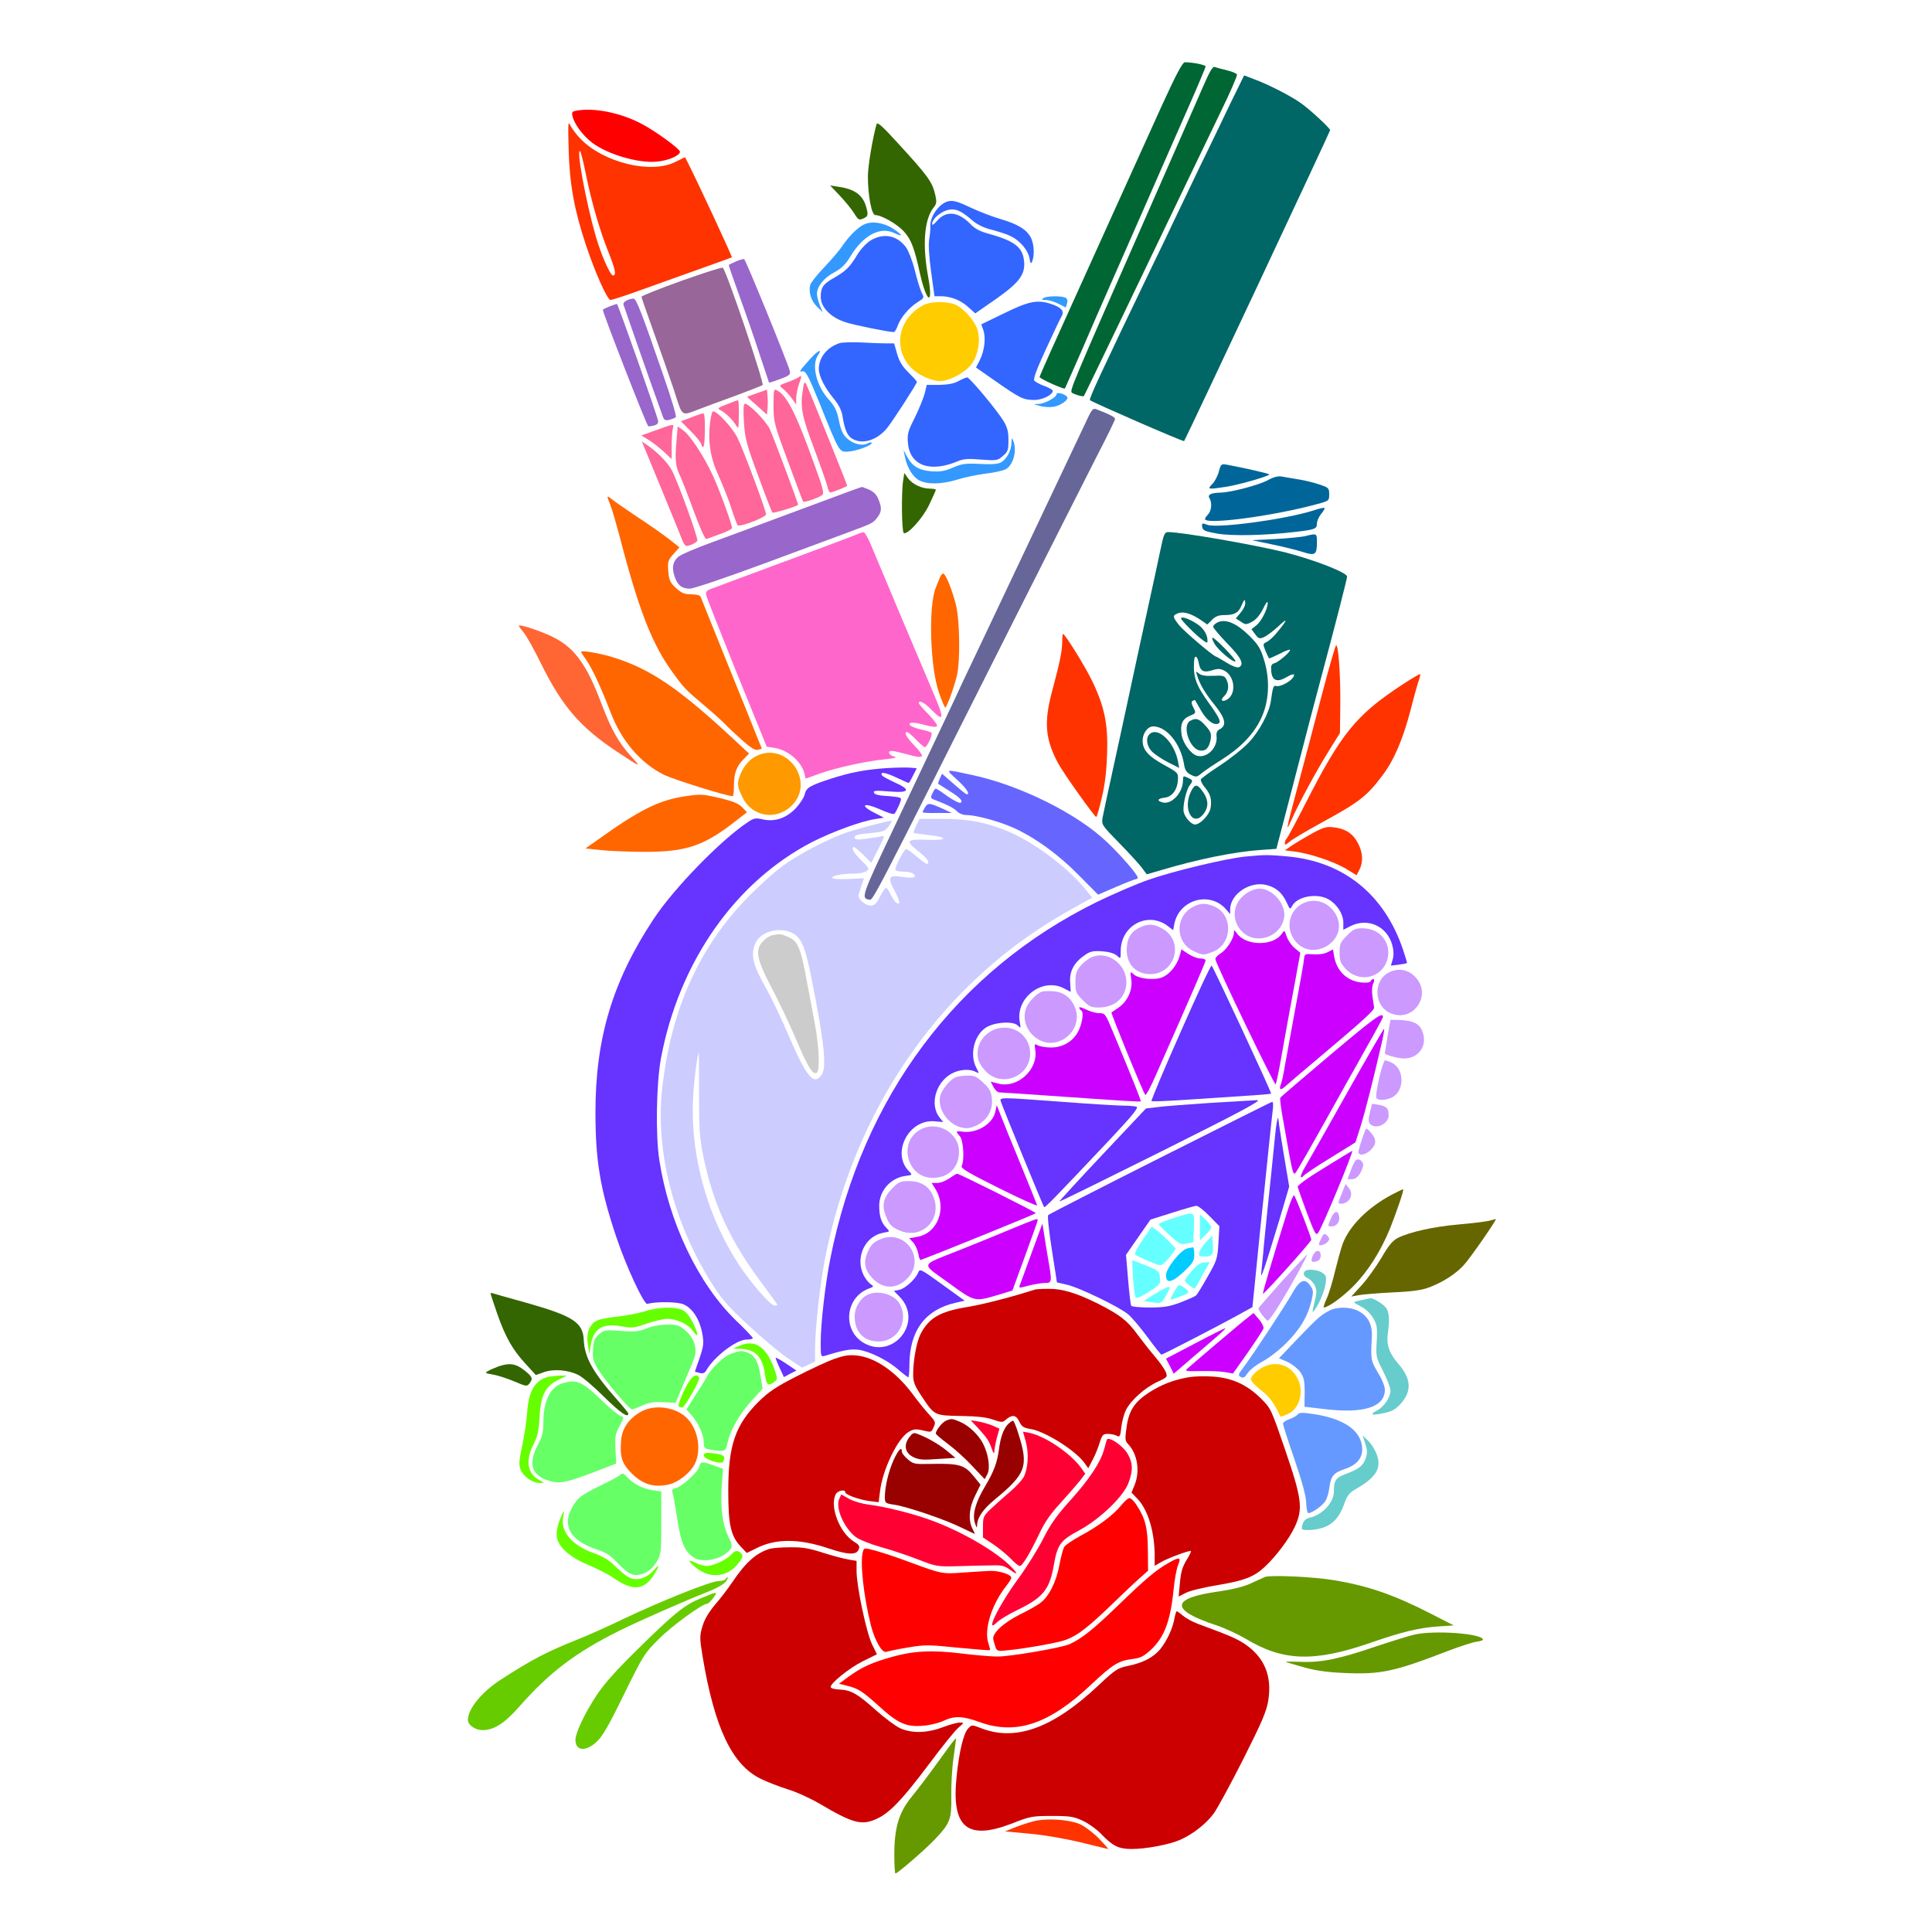 <?xml version="1.0" encoding="UTF-8" standalone="no"?>
<svg
   xmlns:dc="http://purl.org/dc/elements/1.1/"
   xmlns:cc="http://creativecommons.org/ns#"
   xmlns:rdf="http://www.w3.org/1999/02/22-rdf-syntax-ns#"
   xmlns:svg="http://www.w3.org/2000/svg"
   xmlns="http://www.w3.org/2000/svg"
   xmlns:sodipodi="http://sodipodi.sourceforge.net/DTD/sodipodi-0.dtd"
   xmlns:inkscape="http://www.inkscape.org/namespaces/inkscape"
   version="1.0"
   width="1024pt"
   height="1024pt"
   viewBox="0 0 1024 1024"
   preserveAspectRatio="xMidYMid meet"
   id="svg2"
   inkscape:version="0.91 r13725"
   sodipodi:docname="Basic_987.svg">
  <defs
     id="defs338" />
  <sodipodi:namedview
     pagecolor="#ffffff"
     bordercolor="#666666"
     borderopacity="1"
     objecttolerance="10"
     gridtolerance="10"
     guidetolerance="10"
     inkscape:pageopacity="0"
     inkscape:pageshadow="2"
     inkscape:window-width="1920"
     inkscape:window-height="974"
     id="namedview336"
     showgrid="false"
     inkscape:zoom="0.7375"
     inkscape:cx="523.69995"
     inkscape:cy="398.68105"
     inkscape:window-x="0"
     inkscape:window-y="1"
     inkscape:window-maximized="1"
     inkscape:current-layer="svg2" />
  <g
     transform="translate(0,1024) scale(0.1,-0.1)"
     fill="#000000"
     stroke="none"
     id="g6">
    <path
       d="M0 5120 l0 -5120 5120 0 5120 0 0 5120 0 5120 -5120 0 -5120 0 0 -5120z m6420 4796 c268 -61 477 -165 613 -304 27 -27 47 -57 45 -65 -10 -46 -785 -1676 -797 -1677 -7 0 -85 32 -173 71 -88 39 -164 67 -168 62 -5 -4 -104 -197 -220 -428 -117 -231 -300 -593 -407 -804 -106 -211 -191 -386 -188 -389 3 -3 42 -11 86 -18 86 -14 94 -17 85 -32 -3 -6 -25 -6 -57 0 -28 5 -60 8 -72 6 -18 -2 -13 -9 31 -37 50 -32 65 -51 40 -51 -7 0 -40 18 -73 40 -33 22 -63 40 -67 40 -7 0 -48 -73 -48 -85 0 -3 38 -5 85 -5 47 0 85 -4 85 -9 0 -15 -29 -21 -113 -22 l-82 -1 65 -15 c216 -48 419 -124 579 -218 56 -33 88 -47 80 -36 -249 348 -263 401 -189 686 27 104 43 186 44 233 2 39 7 73 11 75 19 5 128 -153 185 -268 45 -89 66 -147 84 -224 l23 -105 16 70 c15 62 48 214 123 564 13 63 31 144 39 180 8 36 23 108 35 160 11 52 23 106 26 119 5 25 4 25 152 5 40 -6 42 -5 42 19 0 14 12 39 26 56 27 32 27 38 8 113 -5 22 0 35 25 63 17 20 31 44 31 54 0 10 10 31 21 46 17 21 28 26 48 21 14 -3 78 -16 141 -30 63 -13 173 -36 244 -51 70 -14 141 -32 156 -40 52 -27 51 -79 -2 -161 -29 -45 -31 -56 -30 -122 1 -40 -3 -82 -8 -93 -9 -16 -6 -21 17 -31 113 -46 153 -68 153 -85 0 -10 -14 -67 -31 -128 -41 -147 -45 -201 -23 -326 10 -58 18 -156 18 -222 l1 -118 39 41 c55 60 131 120 263 208 64 42 121 81 129 87 26 19 26 -6 1 -63 -15 -32 -42 -116 -61 -187 -49 -181 -49 -182 -86 -254 -65 -130 -170 -243 -289 -313 l-62 -36 33 -7 c108 -23 170 -139 133 -248 l-16 -46 42 -38 c85 -76 170 -220 209 -353 14 -47 33 -86 52 -106 56 -59 58 -153 5 -203 l-24 -22 33 -33 c77 -77 37 -205 -68 -222 -36 -6 -37 -7 -23 -27 33 -47 9 -139 -44 -170 -27 -16 -28 -19 -18 -47 16 -41 0 -80 -43 -105 -32 -19 -35 -23 -32 -63 3 -37 -1 -47 -27 -71 -23 -22 -31 -38 -31 -65 0 -27 -8 -43 -34 -68 -28 -28 -32 -38 -29 -69 4 -31 0 -40 -28 -64 -28 -23 -33 -33 -30 -62 3 -35 -28 -83 -54 -83 -7 0 -9 -13 -7 -34 3 -27 0 -37 -17 -45 -13 -7 -21 -22 -21 -37 0 -14 -4 -33 -10 -43 -7 -14 -5 -23 9 -35 17 -16 19 -13 35 51 27 112 68 184 145 255 67 61 256 176 269 163 5 -5 -60 -212 -86 -277 -2 -4 12 -1 30 6 71 30 199 56 324 65 122 10 227 34 260 61 8 8 14 8 19 0 4 -7 -10 -26 -33 -45 -21 -19 -76 -88 -122 -155 -46 -67 -101 -137 -124 -156 -89 -77 -221 -124 -351 -124 -65 0 -68 -1 -48 -15 33 -23 46 -77 39 -154 -8 -79 -1 -103 53 -171 73 -93 76 -160 8 -237 -45 -51 -81 -63 -194 -63 l-97 0 45 -29 c117 -75 168 -186 124 -272 -9 -17 -45 -49 -83 -73 -54 -35 -71 -52 -86 -87 -34 -81 -40 -90 -79 -119 -42 -31 -134 -56 -172 -46 -19 5 -30 -4 -65 -52 -24 -31 -59 -74 -78 -94 l-36 -38 114 0 c179 -1 329 -26 495 -84 98 -34 127 -47 326 -146 97 -49 209 -98 248 -111 90 -29 94 -49 10 -49 -79 0 -127 -12 -292 -77 -223 -86 -276 -98 -457 -98 -137 0 -166 4 -250 27 -53 15 -122 38 -153 52 l-57 25 18 -32 c13 -25 17 -55 16 -132 0 -123 -8 -143 -158 -434 -83 -161 -123 -228 -163 -271 -83 -90 -188 -137 -358 -161 -124 -17 -171 -14 -300 19 -169 43 -216 50 -424 62 -194 12 -223 19 -259 64 l-19 25 -31 -47 c-17 -26 -57 -72 -89 -102 -105 -98 -201 -180 -211 -180 -5 0 -12 10 -16 23 -11 41 -6 202 9 262 8 33 14 63 15 67 0 4 -22 -7 -50 -24 -98 -61 -169 -50 -335 50 -105 64 -154 86 -237 108 -119 30 -182 76 -251 182 -61 94 -94 175 -128 311 -63 257 -68 356 -23 442 15 30 15 30 -8 18 -112 -58 -266 -209 -315 -310 -17 -35 -60 -125 -96 -199 -49 -101 -77 -147 -113 -182 -52 -52 -74 -63 -108 -54 -34 8 -49 49 -35 99 15 58 89 196 142 264 25 32 119 131 210 221 91 89 156 160 144 156 -38 -12 -269 -121 -343 -162 -165 -91 -272 -179 -439 -363 -72 -79 -125 -109 -195 -109 -63 0 -90 23 -90 78 0 46 44 118 98 160 103 81 319 199 517 282 49 21 162 71 250 112 88 41 210 94 270 118 61 24 114 46 118 50 4 4 -10 19 -32 34 -80 55 -104 113 -120 287 -6 58 -16 119 -23 135 -11 25 -13 4 -18 -156 l-5 -185 -33 -68 c-64 -130 -132 -139 -284 -39 -24 16 -70 39 -103 52 -84 32 -132 67 -161 115 -31 53 -31 105 0 170 32 70 82 109 223 176 113 53 136 70 116 82 -5 3 -50 -13 -102 -34 -122 -51 -194 -69 -274 -69 -148 0 -205 67 -172 202 9 34 20 106 24 158 5 52 12 106 15 120 6 23 2 27 -61 53 -37 15 -96 32 -130 38 -37 7 -63 16 -63 23 0 20 106 69 160 74 l48 4 -32 52 c-40 63 -50 88 -88 201 -17 50 -37 98 -46 108 -8 9 -12 20 -9 23 6 6 107 -17 305 -71 102 -28 172 -60 219 -99 l30 -25 23 24 c29 31 65 42 163 51 42 3 77 10 77 13 0 4 -26 68 -59 142 -141 322 -201 589 -201 894 0 309 62 572 201 847 88 177 179 302 342 474 l78 83 -56 -20 c-126 -44 -334 -48 -544 -11 -100 18 -125 35 -67 46 20 4 79 39 143 86 130 96 240 152 356 181 l87 22 -62 22 c-197 70 -350 155 -480 268 -103 89 -181 196 -262 362 -73 148 -123 217 -186 257 -35 22 -16 36 23 15 18 -9 63 -24 100 -32 92 -21 163 -50 217 -89 35 -25 61 -35 107 -40 33 -4 91 -16 129 -26 74 -21 236 -96 288 -132 l31 -23 -16 25 c-123 196 -175 329 -278 712 -27 103 -64 215 -80 248 -17 34 -31 64 -31 66 0 14 28 -2 79 -45 32 -26 98 -74 147 -107 49 -32 112 -75 141 -96 29 -21 54 -38 57 -38 3 0 -9 33 -25 73 -182 434 -191 460 -173 474 9 7 21 14 26 15 6 2 -49 149 -120 326 -127 316 -129 323 -108 334 11 6 22 12 24 13 1 1 -16 40 -37 86 -55 118 -116 305 -146 450 -28 132 -43 359 -31 443 9 58 29 68 136 69 94 1 163 -15 265 -63 75 -35 223 -136 254 -173 7 -9 70 -137 140 -284 l127 -268 31 3 31 3 112 -283 c62 -156 117 -293 123 -304 9 -20 11 -19 49 22 51 55 121 100 179 114 37 9 66 9 146 -4 124 -20 163 -20 163 -3 0 10 -42 22 -135 40 -194 37 -289 87 -330 173 -28 59 -14 96 69 183 40 42 86 97 101 121 16 25 41 57 56 71 l27 25 -29 45 c-17 24 -58 72 -91 106 -51 52 -59 63 -44 69 29 11 128 -6 171 -29 l40 -23 1 86 c1 51 10 118 23 167 12 45 22 99 24 120 1 21 7 40 12 43 13 6 263 -264 304 -328 18 -28 37 -67 42 -86 10 -35 10 -35 53 -30 37 6 57 0 132 -34 49 -23 112 -46 139 -53 104 -25 186 -84 201 -146 10 -38 -3 -117 -25 -160 -27 -54 -81 -100 -194 -166 -101 -60 -115 -73 -99 -89 6 -6 51 11 129 51 149 74 216 94 298 89 l62 -4 113 251 c63 137 183 403 268 590 85 187 161 357 169 378 14 33 19 37 52 37 20 0 83 -11 141 -24z"
       id="path8"
       style="fill:none" />
    <path
       d="M6157 9678 c-58 -128 -185 -408 -282 -623 -97 -214 -182 -403 -190 -420 -86 -189 -175 -388 -175 -393 0 -9 129 -67 134 -61 2 2 40 90 86 194 45 105 116 267 157 360 42 94 130 296 198 450 67 154 164 373 214 487 50 113 91 211 91 216 0 8 -68 22 -110 22 -12 0 -45 -61 -123 -232z"
       id="path10"
       style="fill:#006633" />
    <path
       d="M6373 9773 c-28 -65 -160 -365 -293 -668 -405 -920 -412 -937 -398 -947 16 -10 58 -22 63 -17 3 3 305 631 566 1176 32 67 102 211 154 320 53 108 94 202 91 208 -2 6 -26 16 -52 22 -27 7 -56 14 -65 18 -12 4 -26 -20 -66 -112z"
       id="path12"
       style="fill:#006633" />
    <path
       d="M6517 9683 c-41 -87 -115 -239 -163 -338 -47 -99 -108 -225 -134 -280 -26 -55 -74 -156 -108 -225 -287 -597 -341 -714 -335 -721 14 -12 494 -221 499 -217 7 7 774 1641 774 1648 0 11 -112 114 -160 147 -56 38 -167 95 -240 122 -30 12 -55 21 -56 21 0 0 -35 -71 -77 -157z"
       id="path14"
       style="fill:#006666" />
    <path
       d="M3052 9653 c-20 -4 -23 -9 -17 -31 10 -41 55 -101 103 -138 80 -61 241 -109 339 -101 60 4 125 31 127 52 1 15 -129 110 -206 150 -111 58 -251 86 -346 68z"
       id="path16"
       style="fill:#ff0000" />
    <path
       d="M3014 9445 c5 -180 30 -320 92 -505 48 -144 113 -290 130 -290 7 0 69 20 136 44 68 24 209 75 313 112 105 37 192 69 194 70 3 3 -170 376 -230 495 l-18 36 -53 -26 c-129 -64 -378 -3 -500 122 -23 23 -47 56 -55 72 -12 27 -13 13 -9 -130z m92 -132 c29 -143 74 -299 120 -412 35 -88 42 -121 23 -121 -15 0 -64 112 -92 210 -51 177 -105 470 -82 448 4 -4 18 -60 31 -125z"
       id="path18"
       style="fill:#ff3300" />
    <path
       d="M4646 9582 c-21 -74 -46 -223 -46 -277 0 -102 20 -205 39 -205 33 0 117 -48 152 -87 38 -42 55 -86 84 -218 36 -163 74 -181 44 -20 -31 169 -20 304 30 366 15 18 16 30 9 62 -16 73 -37 102 -209 289 -73 80 -99 103 -103 90z"
       id="path20"
       style="fill:#336600" />
    <path
       d="M4453 9201 c29 -31 63 -73 75 -93 21 -34 25 -36 48 -26 22 10 25 17 20 41 -15 76 -56 112 -145 126 l-51 8 53 -56z"
       id="path22"
       style="fill:#336600" />
    <path
       d="M5025 9173 c-46 -11 -95 -79 -94 -129 1 -16 -2 -48 -6 -72 -5 -27 -1 -92 10 -172 l18 -130 31 0 c54 0 106 -20 146 -56 l39 -35 111 77 c126 89 157 132 147 206 -9 71 -54 103 -197 142 -36 10 -66 26 -85 47 -65 68 -131 75 -179 18 -14 -17 -26 -25 -26 -17 1 33 61 78 105 78 32 0 57 -14 112 -61 18 -16 52 -33 75 -40 115 -31 142 -43 179 -80 24 -24 40 -51 45 -76 6 -31 8 -34 15 -18 14 37 9 99 -10 131 -25 41 -70 67 -161 94 -41 12 -106 37 -145 55 -80 38 -102 44 -130 38z"
       id="path24"
       style="fill:#3366ff" />
    <path
       d="M4575 9048 c-33 -18 -75 -60 -108 -108 -16 -25 -60 -76 -97 -115 -37 -38 -70 -81 -75 -93 -11 -38 3 -86 36 -118 l30 -29 -16 37 c-8 21 -15 48 -15 60 0 39 36 85 91 114 41 23 61 42 89 89 65 107 155 155 227 121 53 -25 50 -13 -5 23 -52 33 -117 41 -157 19z"
       id="path26"
       style="fill:#3399ff" />
    <path
       d="M4615 8966 c-24 -15 -53 -46 -73 -79 -38 -63 -59 -84 -124 -121 -55 -31 -68 -50 -68 -100 0 -55 55 -111 135 -135 51 -16 225 -51 253 -51 4 0 14 16 21 36 16 43 61 96 107 124 33 21 33 22 19 49 -8 16 -24 68 -36 117 -12 49 -33 103 -46 122 -48 65 -119 79 -188 38z"
       id="path28"
       style="fill:#3366ff" />
    <path
       d="M3900 8854 c-19 -8 -35 -16 -37 -18 -2 -1 23 -74 55 -162 32 -87 80 -226 107 -309 27 -82 50 -151 51 -153 1 -1 27 7 59 19 49 18 56 24 51 43 -12 47 -234 590 -242 593 -5 1 -25 -5 -44 -13z"
       id="path30"
       style="fill:#9966cc" />
    <path
       d="M3613 8752 c-117 -42 -213 -80 -213 -85 0 -4 29 -88 64 -185 35 -97 84 -237 108 -309 48 -149 34 -139 143 -98 33 13 119 44 190 70 72 27 133 51 137 54 10 9 -190 602 -211 622 -3 4 -102 -28 -218 -69z"
       id="path32"
       style="fill:#996699" />
    <path
       d="M5530 8660 c-12 -8 -9 -10 13 -10 15 0 45 -9 67 -20 l39 -20 6 21 c5 14 2 25 -6 30 -19 12 -100 11 -119 -1z"
       id="path34"
       style="fill:#3399ff" />
    <path
       d="M3322 8648 c-15 -8 -21 -17 -16 -27 3 -9 25 -72 49 -141 47 -137 149 -424 160 -453 6 -14 14 -17 34 -12 14 4 29 10 33 14 5 4 -25 103 -66 221 -113 328 -143 405 -157 407 -8 1 -24 -3 -37 -9z"
       id="path36"
       style="fill:#9966cc" />
    <path
       d="M4895 8623 c-163 -85 -166 -294 -6 -375 30 -16 71 -28 91 -28 53 0 140 47 173 95 33 49 45 126 27 180 -16 48 -74 112 -118 131 -45 18 -129 17 -167 -3z"
       id="path38"
       style="fill:#ffcc00" />
    <path
       d="M5323 8580 l-122 -59 11 -31 c14 -41 6 -109 -19 -159 l-20 -39 106 -74 c129 -90 144 -97 202 -98 44 0 99 27 99 49 0 5 -20 16 -44 25 -25 9 -49 22 -54 29 -7 8 13 61 62 167 39 85 77 165 84 176 14 26 -3 45 -57 63 -72 24 -118 15 -248 -49z"
       id="path40"
       style="fill:#3366ff" />
    <path
       d="M3233 8617 c-17 -7 -34 -15 -38 -18 -5 -5 228 -604 241 -618 2 -2 15 0 29 3 18 5 25 12 23 25 -5 31 -213 621 -218 620 -3 0 -19 -6 -37 -12z"
       id="path42"
       style="fill:#9966cc" />
    <path
       d="M4449 8421 c-66 -22 -109 -76 -109 -137 0 -37 31 -99 79 -157 26 -31 41 -61 46 -90 11 -71 25 -105 50 -121 54 -35 135 -10 189 58 33 42 156 233 156 242 0 3 -20 25 -44 49 -33 32 -49 58 -61 99 l-16 56 -43 0 c-24 0 -83 2 -132 5 -49 2 -101 1 -115 -4z"
       id="path44"
       style="fill:#3366ff" />
    <path
       d="M4299 8343 c-19 -21 -41 -46 -49 -56 -12 -17 -12 -18 5 -15 16 2 30 -24 92 -177 101 -251 101 -250 144 -249 41 1 129 32 129 46 0 5 -9 4 -21 -2 -28 -16 -79 -3 -111 28 -19 17 -31 43 -39 81 -13 66 -22 85 -62 130 -62 72 -86 179 -51 229 24 35 1 26 -37 -15z"
       id="path46"
       style="fill:#3399ff" />
    <path
       d="M5154 8266 c-4 -9 24 -49 73 -105 137 -157 190 -274 164 -360 -14 -47 -59 -88 -104 -95 -133 -19 -180 -28 -236 -43 l-64 -18 -28 -68 c-15 -37 -44 -87 -64 -111 -45 -55 -112 -103 -126 -89 -5 5 -12 68 -16 140 -5 108 -3 140 11 183 14 43 15 61 6 104 -15 71 -2 124 61 247 96 190 86 222 -16 51 -41 -69 -93 -140 -126 -173 -60 -59 -146 -109 -189 -109 -15 0 -29 -2 -32 -6 -3 -3 7 -35 22 -72 l29 -66 39 3 c59 4 100 -22 124 -76 17 -39 19 -52 9 -84 -6 -21 -25 -49 -41 -63 -17 -13 -30 -29 -30 -35 0 -5 25 -69 56 -143 31 -73 94 -223 140 -333 99 -236 107 -251 99 -212 -13 63 -6 298 11 364 16 70 57 153 74 153 14 0 65 -105 84 -171 22 -75 34 -230 25 -314 -7 -73 -6 -91 6 -56 3 12 38 88 77 169 39 81 126 264 193 407 68 143 151 319 185 390 125 261 190 404 190 413 0 6 -15 15 -32 21 -26 9 -35 9 -43 -2 -43 -58 -162 -69 -251 -24 -27 14 -92 60 -144 102 -113 92 -128 101 -136 81z"
       id="path48"
       style="fill:none" />
    <path
       d="M4234 8241 c-5 -4 -31 -16 -58 -26 -48 -17 -48 -18 -28 -34 12 -9 33 -31 47 -50 l25 -35 0 35 c1 19 7 52 15 74 15 41 15 50 -1 36z"
       id="path50"
       style="fill:#ff6699" />
    <path
       d="M5080 8220 c-24 -13 -55 -19 -101 -20 l-67 0 -11 -46 c-7 -25 -30 -82 -52 -127 -36 -71 -41 -87 -37 -134 10 -121 117 -160 266 -97 29 12 56 14 123 8 81 -6 87 -5 114 19 27 22 30 31 30 84 0 45 -6 68 -25 100 -35 58 -181 233 -194 233 -6 -1 -27 -9 -46 -20z"
       id="path52"
       style="fill:#3366ff" />
    <path
       d="M4257 8184 c-17 -100 -9 -144 57 -319 35 -94 67 -185 71 -202 3 -18 11 -33 16 -33 12 0 89 31 89 36 0 7 -208 523 -218 540 -7 12 -11 7 -15 -22z"
       id="path54"
       style="fill:#ff6699" />
    <path
       d="M4012 8156 l-53 -19 53 -47 53 -48 3 34 c2 19 2 49 0 67 l-3 32 -53 -19z"
       id="path56"
       style="fill:#ff6699" />
    <path
       d="M4100 8091 c0 -87 2 -96 77 -298 42 -114 78 -210 80 -212 4 -6 81 20 99 34 14 9 8 32 -44 175 -92 256 -141 353 -192 380 -19 10 -20 7 -20 -79z"
       id="path58"
       style="fill:#ff6699" />
    <path
       d="M5600 8151 c0 -17 -62 -51 -95 -52 -29 -1 -29 -1 8 -11 21 -6 53 -7 72 -4 42 8 84 41 70 54 -16 16 -55 25 -55 13z"
       id="path60"
       style="fill:#3399ff" />
    <path
       d="M3852 8097 c-46 -17 -51 -22 -35 -30 28 -15 64 -49 82 -78 16 -26 16 -25 17 52 1 44 -1 78 -5 78 -3 -1 -30 -10 -59 -22z"
       id="path62"
       style="fill:#ff6699" />
    <path
       d="M3943 8003 c6 -89 13 -116 76 -286 38 -104 72 -191 75 -194 5 -5 136 35 136 42 0 10 -133 365 -150 401 -21 43 -110 134 -131 134 -9 0 -10 -25 -6 -97z"
       id="path64"
       style="fill:#ff6699" />
    <path
       d="M5762 8017 c-16 -34 -129 -273 -252 -532 -122 -258 -264 -558 -315 -665 -51 -107 -111 -233 -132 -280 -73 -154 -280 -593 -338 -715 -156 -329 -162 -347 -119 -353 22 -3 -5 -56 739 1423 208 413 420 832 471 932 52 100 94 187 94 192 0 10 -27 24 -97 51 -19 8 -25 3 -51 -53z"
       id="path66"
       style="fill:#666699" />
    <path
       d="M3764 8004 c-13 -104 1 -191 44 -284 21 -47 52 -123 67 -170 15 -47 31 -89 35 -94 11 -11 150 42 150 58 0 21 -118 337 -150 403 -27 55 -107 143 -131 143 -4 0 -11 -25 -15 -56z"
       id="path68"
       style="fill:#ff6699" />
    <path
       d="M3662 8027 l-53 -20 50 -50 c28 -28 53 -58 57 -69 12 -39 19 -14 20 72 1 60 -2 90 -10 89 -6 -1 -35 -10 -64 -22z"
       id="path70"
       style="fill:#ff6699" />
    <path
       d="M3477 7960 l-78 -28 38 -23 c21 -13 57 -41 81 -63 l42 -39 0 69 c0 38 3 79 6 92 8 27 8 27 -89 -8z"
       id="path72"
       style="fill:#ff6699" />
    <path
       d="M3585 7897 c-8 -92 -4 -130 17 -173 8 -16 41 -100 73 -187 34 -93 62 -156 69 -154 6 2 39 14 74 27 34 12 62 26 62 31 0 20 -66 201 -101 277 -47 103 -121 215 -159 242 l-28 20 -7 -83z"
       id="path74"
       style="fill:#ff6699" />
    <path
       d="M5361 7892 c-1 -39 -24 -83 -54 -102 -13 -8 -45 -12 -82 -10 -111 5 -122 4 -176 -19 -41 -18 -66 -22 -111 -19 -67 5 -104 27 -131 79 l-18 34 7 -35 c11 -57 42 -108 76 -126 45 -23 120 -21 202 4 37 12 106 26 152 32 46 5 94 16 108 25 39 26 57 100 36 150 -7 17 -9 14 -9 -13z"
       id="path76"
       style="fill:#3399ff" />
    <path
       d="M3442 7803 c22 -54 67 -163 100 -243 33 -80 66 -162 74 -182 15 -35 17 -36 46 -26 16 6 32 16 34 23 5 13 -101 306 -134 370 -21 41 -74 96 -129 134 l-31 21 40 -97z"
       id="path78"
       style="fill:#ff6699" />
    <path
       d="M6460 7740 c-6 -23 -22 -53 -35 -66 -28 -28 -24 -29 75 -14 74 12 235 59 227 66 -4 5 -143 36 -224 51 -30 5 -32 4 -43 -37z"
       id="path80"
       style="fill:#006699" />
    <path
       d="M4787 7694 c-10 -61 -8 -272 3 -279 19 -12 101 78 135 150 19 40 35 75 35 79 0 3 -14 6 -30 6 -44 0 -94 23 -117 55 l-20 28 -6 -39z"
       id="path82"
       style="fill:#336600" />
    <path
       d="M6720 7695 c-48 -26 -196 -65 -251 -66 -50 -1 -70 -11 -59 -29 16 -25 11 -69 -9 -89 -11 -11 -17 -22 -13 -25 25 -26 374 22 592 82 64 17 65 18 65 52 0 33 -3 36 -52 52 -28 10 -78 22 -110 27 -32 5 -71 12 -88 15 -20 4 -44 -2 -75 -19z"
       id="path84"
       style="fill:#006699" />
    <path
       d="M4500 7635 c-36 -13 -175 -65 -310 -115 -135 -50 -319 -119 -410 -152 -91 -33 -175 -69 -186 -80 -29 -26 -34 -58 -18 -105 16 -46 38 -63 81 -63 19 0 198 61 401 136 202 75 401 149 442 164 123 46 127 47 149 76 25 32 26 52 6 100 -10 23 -26 39 -49 49 -20 8 -37 15 -38 14 -2 0 -32 -11 -68 -24z"
       id="path86"
       style="fill:#9966cc" />
    <path
       d="M3220 7606 c0 -4 7 -23 15 -43 9 -21 31 -98 51 -173 99 -382 171 -567 280 -715 60 -83 67 -90 169 -176 50 -42 99 -87 110 -99 11 -12 50 -49 86 -81 48 -43 71 -57 86 -53 l21 6 -23 56 c-12 32 -84 210 -160 397 -75 187 -139 346 -142 353 -3 7 -23 12 -49 12 -36 0 -51 6 -81 33 -31 29 -37 41 -41 89 -4 50 -2 58 27 91 l32 36 -53 42 c-29 23 -107 78 -173 121 -66 44 -128 87 -137 96 -10 8 -18 12 -18 8z"
       id="path88"
       style="fill:#ff6600" />
    <path
       d="M6960 7534 c-149 -47 -504 -95 -560 -76 -29 11 -31 10 -28 -11 3 -18 13 -23 78 -35 79 -14 259 -10 417 9 103 12 113 16 113 44 0 12 9 34 20 48 33 42 30 43 -40 21z"
       id="path90"
       style="fill:#006699" />
    <path
       d="M4520 7399 c-25 -10 -198 -75 -385 -144 -187 -69 -353 -131 -368 -137 -22 -8 -28 -16 -24 -32 2 -12 75 -197 162 -413 l159 -391 41 -6 c72 -11 143 -72 159 -137 l6 -26 78 28 c89 31 243 65 347 75 48 5 62 9 46 13 -30 8 -40 31 -14 31 10 0 48 -9 85 -19 44 -13 70 -16 74 -9 4 5 -14 31 -40 57 -42 43 -57 71 -38 71 4 0 26 -18 47 -40 21 -22 43 -40 47 -40 12 0 43 68 35 76 -3 4 -30 12 -59 18 -28 7 -54 18 -56 24 -5 16 21 15 85 -2 35 -9 55 -11 59 -4 4 5 -17 33 -45 62 -28 28 -51 55 -51 59 0 18 30 3 65 -33 66 -68 71 -52 21 66 -69 161 -290 686 -336 797 -17 42 -37 77 -43 76 -7 0 -32 -9 -57 -20z"
       id="path92"
       style="fill:#ff66cc" />
    <path
       d="M6161 7373 c-6 -27 -22 -100 -35 -163 -14 -63 -41 -187 -60 -275 -19 -88 -56 -257 -81 -375 -25 -118 -66 -305 -90 -415 -24 -110 -47 -217 -51 -238 -6 -38 -5 -40 88 -135 52 -53 106 -112 120 -131 l26 -35 79 23 c195 58 384 96 523 106 l85 6 49 187 c133 512 167 643 186 712 71 264 140 533 140 544 0 21 -169 87 -323 127 -158 40 -553 109 -627 109 -13 0 -21 -12 -29 -47z m439 -332 c0 -11 -11 -33 -25 -49 l-25 -30 27 -17 c25 -17 28 -17 60 0 22 12 41 36 58 69 14 30 24 43 24 31 1 -32 -35 -101 -62 -121 l-24 -19 20 -27 c17 -23 23 -25 46 -15 14 6 48 31 75 56 53 50 53 40 -2 -27 -19 -24 -45 -48 -57 -54 -22 -10 -22 -12 -8 -47 8 -20 17 -38 19 -40 2 -2 26 9 55 23 28 15 53 25 56 22 7 -7 -59 -65 -82 -71 -17 -5 -20 -13 -17 -45 5 -48 32 -58 81 -29 37 22 51 19 31 -6 -20 -24 -70 -47 -86 -41 -14 5 -18 -5 -28 -78 -8 -62 -61 -162 -118 -222 -29 -31 -96 -84 -149 -119 -54 -35 -100 -69 -104 -75 -3 -6 5 -24 19 -41 32 -37 40 -68 32 -113 -7 -36 -55 -86 -82 -86 -20 0 -52 35 -60 65 -7 29 12 116 31 142 19 25 19 28 -10 41 -23 11 -25 10 -25 -14 0 -65 -60 -130 -108 -117 -32 8 -27 21 10 25 39 4 67 40 71 92 2 40 2 40 -72 81 -86 47 -115 81 -115 130 0 38 27 75 56 75 71 0 145 -91 163 -198 5 -33 13 -46 36 -58 28 -14 32 -14 58 8 16 13 63 45 105 71 100 63 169 134 208 215 44 89 51 206 18 313 -18 61 -30 81 -79 130 -66 65 -124 90 -166 71 -14 -6 -25 -17 -25 -24 0 -6 34 -46 75 -89 75 -76 92 -113 60 -126 -9 -3 -38 8 -66 26 -28 17 -52 31 -54 31 -12 0 -172 136 -196 167 -35 44 -36 51 -4 63 29 11 74 -4 125 -40 l29 -20 25 25 c19 19 36 25 66 25 53 0 74 12 90 50 14 35 20 38 20 11z m-246 -317 c8 -42 26 -51 73 -36 28 9 42 8 63 -3 53 -28 64 -117 18 -150 -29 -20 -44 -7 -19 16 23 22 27 59 10 90 -9 17 -19 20 -68 17 -40 -2 -64 2 -76 12 -17 14 -17 13 -10 -10 14 -47 43 -95 95 -159 55 -69 63 -106 25 -126 -14 -7 -19 -18 -17 -37 7 -60 -49 -117 -102 -104 -33 8 -75 65 -83 110 -9 56 3 85 43 102 34 14 34 15 19 44 -10 19 -12 31 -4 35 6 4 11 5 13 4 1 -2 15 -25 30 -52 29 -52 67 -82 91 -73 20 7 11 28 -48 110 -69 96 -84 139 -78 224 2 34 18 26 25 -14z"
       id="path94"
       style="fill:#006666" />
    <path
       d="M6260 6962 c0 -10 84 -94 118 -117 19 -14 22 -14 22 -1 0 33 -21 67 -57 90 -44 28 -83 41 -83 28z"
       id="path96"
       style="fill:#006666" />
    <path
       d="M6437 6828 c20 -35 102 -103 111 -93 7 6 -108 125 -121 125 -5 0 0 -15 10 -32z"
       id="path98"
       style="fill:#006666" />
    <path
       d="M6092 6348 c-21 -21 -14 -64 15 -93 16 -15 54 -40 85 -56 l58 -29 -6 32 c-19 105 -108 190 -152 146z"
       id="path100"
       style="fill:#006666" />
    <path
       d="M6314 6048 c-48 -93 7 -196 65 -122 27 35 27 73 -1 114 -31 45 -44 47 -64 8z"
       id="path102"
       style="fill:#006666" />
    <path
       d="M6308 6419 c-45 -25 -2 -151 53 -157 31 -4 48 15 56 61 4 28 0 40 -27 70 -33 38 -52 44 -82 26z"
       id="path104"
       style="fill:#006666" />
    <path
       d="M6920 7399 c-19 -5 -91 -12 -160 -16 l-125 -6 105 -22 c58 -12 131 -30 163 -40 68 -22 77 -17 77 53 0 45 -1 46 -60 31z"
       id="path106"
       style="fill:#006699" />
    <path
       d="M4980 7175 c-6 -14 -15 -37 -21 -52 -39 -101 -29 -423 18 -555 15 -43 30 -78 33 -78 8 0 48 110 62 170 18 79 15 290 -5 373 -20 80 -55 167 -68 167 -5 0 -14 -11 -19 -25z"
       id="path108"
       style="fill:#ff6600" />
    <path
       d="M2750 6923 c0 -3 12 -19 26 -36 15 -18 58 -95 95 -171 109 -220 206 -332 399 -460 132 -87 131 -86 74 -24 -65 72 -104 141 -153 270 -78 209 -141 299 -251 357 -58 31 -190 76 -190 64z"
       id="path110"
       style="fill:#ff6633" />
    <path
       d="M5630 6838 c0 -47 -13 -111 -54 -263 -44 -165 -36 -253 33 -382 30 -55 192 -282 201 -283 4 0 17 46 30 103 17 71 25 142 28 234 5 156 -14 248 -79 383 -37 77 -144 250 -155 250 -2 0 -4 -19 -4 -42z"
       id="path112"
       style="fill:#ff3300" />
    <path
       d="M7006 6557 c-37 -144 -93 -354 -123 -467 -66 -247 -71 -271 -40 -200 38 87 135 266 200 370 l59 95 2 155 c1 156 -10 310 -22 310 -4 0 -38 -118 -76 -263z"
       id="path114"
       style="fill:#ff3300" />
    <path
       d="M3080 6785 c0 -3 13 -23 28 -44 29 -40 79 -148 128 -276 58 -152 159 -270 284 -332 52 -25 332 -113 363 -113 4 0 7 24 7 54 0 67 12 102 51 142 l29 30 -102 95 c-273 252 -422 353 -612 413 -72 23 -176 41 -176 31z"
       id="path116"
       style="fill:#ff6600" />
    <path
       d="M7429 6609 c-243 -160 -321 -257 -514 -636 -47 -92 -90 -172 -95 -177 -6 -6 -10 -17 -10 -25 0 -11 5 -9 23 6 12 12 90 58 172 103 200 109 240 140 323 251 61 81 107 189 148 344 19 76 40 149 45 162 5 14 8 28 6 30 -2 2 -46 -24 -98 -58z"
       id="path118"
       style="fill:#ff3300" />
    <path
       d="M4015 6236 c-39 -17 -70 -52 -90 -98 -20 -50 -19 -66 11 -125 52 -106 185 -124 266 -37 116 126 -30 330 -187 260z"
       id="path120"
       style="fill:#ff9900" />
    <path
       d="M4700 6169 c-114 -8 -189 -22 -295 -56 -114 -37 -132 -48 -140 -84 -4 -17 -26 -50 -48 -74 -51 -52 -110 -72 -174 -58 -38 9 -47 7 -80 -15 -143 -95 -391 -350 -498 -512 -218 -329 -309 -633 -309 -1025 0 -253 24 -403 109 -657 51 -154 148 -364 166 -359 44 13 158 12 191 -2 48 -20 86 -79 100 -153 9 -53 8 -66 -14 -132 l-25 -72 25 -7 c18 -4 27 -1 35 13 41 73 160 164 214 164 18 0 33 3 33 8 0 4 -40 46 -90 94 -200 194 -356 522 -406 853 -20 134 -15 405 9 535 96 512 394 937 803 1148 107 54 259 110 334 121 l45 7 -54 28 c-79 41 -51 54 34 16 37 -17 71 -28 76 -23 4 4 15 25 24 45 15 37 15 38 -7 43 -13 2 -45 6 -72 7 -31 2 -51 8 -54 17 -4 11 11 12 82 6 107 -9 117 9 26 49 -32 15 -62 31 -65 36 -13 21 16 17 74 -10 35 -17 65 -30 67 -30 2 0 13 18 23 39 l20 39 -32 3 c-18 2 -75 1 -127 -2z"
       id="path122"
       style="fill:#6633ff" />
    <path
       d="M5073 6107 c50 -46 70 -77 51 -77 -4 0 -35 25 -69 55 l-62 54 -12 -26 c-6 -14 -10 -26 -9 -27 2 -1 26 -17 55 -35 61 -38 79 -56 64 -66 -6 -3 -36 12 -68 34 -31 23 -59 41 -63 41 -4 0 -12 -11 -18 -25 -11 -23 -9 -27 11 -34 70 -27 103 -44 119 -61 12 -12 32 -20 52 -20 49 0 174 -34 251 -69 113 -52 234 -139 342 -249 l103 -104 95 41 c53 23 100 41 105 41 6 0 10 4 10 9 0 15 -90 119 -162 187 -158 152 -467 305 -723 358 -141 30 -136 32 -72 -27z"
       id="path124"
       style="fill:#6666ff" />
    <path
       d="M3634 6020 c-140 -20 -246 -73 -470 -234 l-61 -43 86 -9 c47 -5 151 -9 231 -9 213 0 306 31 462 150 l77 60 -25 26 c-19 20 -49 32 -114 48 -94 22 -105 23 -186 11z"
       id="path126"
       style="fill:#ff6600" />
    <path
       d="M4902 5960 c-6 -11 -12 -22 -12 -25 0 -3 35 -5 78 -4 l77 0 -54 25 c-65 29 -73 30 -89 4z"
       id="path128"
       style="fill:#6666ff" />
    <path
       d="M4856 5864 c-9 -20 -16 -38 -14 -39 2 -1 38 -6 81 -11 108 -12 99 -30 -13 -25 -108 4 -113 -5 -40 -63 28 -22 50 -45 50 -53 0 -20 -10 -16 -61 27 -26 22 -51 40 -56 40 -11 0 -63 -101 -57 -111 3 -5 22 -9 42 -9 41 0 68 -13 59 -27 -4 -6 -27 -7 -63 -1 -75 12 -82 0 -42 -74 29 -55 32 -78 9 -63 -6 3 -21 25 -32 47 -23 45 -23 45 -60 -24 -14 -28 -26 -38 -44 -38 -27 0 -65 32 -65 53 1 8 27 92 30 92 0 0 -38 -2 -85 -4 -51 -2 -85 1 -85 7 0 11 57 22 121 22 25 0 53 6 62 13 16 11 14 16 -28 57 -41 40 -57 70 -38 70 4 0 26 -19 49 -41 l42 -42 37 73 c36 71 36 72 13 67 -13 -4 -50 -9 -81 -13 -47 -6 -57 -4 -57 8 0 12 18 17 80 22 73 7 81 10 100 37 12 16 19 29 16 29 -21 0 -185 -44 -246 -65 -102 -37 -251 -115 -335 -177 -39 -29 -115 -97 -170 -152 -269 -271 -419 -605 -466 -1031 -36 -334 66 -721 273 -1042 47 -73 88 -119 191 -213 72 -67 164 -143 204 -170 l74 -49 34 16 35 17 0 70 c0 102 26 333 50 461 157 818 627 1489 1307 1865 l112 62 -36 45 c-98 119 -277 252 -416 309 -116 47 -208 64 -346 64 l-117 0 -18 -36z m-650 -573 c44 -27 63 -75 96 -240 68 -345 81 -468 52 -509 -40 -57 -78 -12 -169 198 -41 96 -95 209 -118 250 -78 136 -92 191 -61 255 29 61 135 86 200 46z m-501 -848 c0 -186 3 -234 22 -328 53 -258 143 -453 315 -682 43 -57 78 -106 78 -108 0 -3 -6 -5 -14 -5 -22 0 -121 114 -188 214 -167 253 -259 579 -245 876 3 87 24 250 31 250 1 0 1 -98 1 -217z"
       id="path130"
       style="fill:#ccccff" />
    <path
       d="M4093 5283 c-12 -2 -33 -16 -47 -30 -46 -46 -37 -94 43 -247 38 -72 97 -196 131 -276 61 -144 88 -189 109 -176 17 11 13 135 -9 253 -11 59 -29 158 -41 218 -35 194 -49 228 -106 251 -33 14 -40 15 -80 7z"
       id="path132"
       style="fill:#cccccc" />
    <path
       d="M6952 5821 c-40 -22 -88 -51 -107 -64 l-35 -24 50 -6 c80 -10 209 -53 273 -91 l57 -35 15 29 c21 41 19 89 -7 140 -26 51 -66 78 -129 85 -38 5 -54 1 -117 -34z"
       id="path134"
       style="fill:#ff3300" />
    <path
       d="M6600 5700 c-105 -11 -373 -75 -510 -122 -63 -22 -187 -75 -275 -118 -744 -365 -1243 -1033 -1414 -1890 -27 -136 -51 -344 -51 -444 0 -77 0 -78 23 -72 99 31 137 37 177 32 59 -8 156 -56 212 -106 26 -22 49 -40 52 -40 3 0 6 28 6 63 0 183 83 295 244 332 l49 11 -119 86 c-112 81 -119 85 -127 64 -13 -34 -68 -85 -99 -92 l-30 -6 31 -32 c126 -130 -31 -333 -189 -245 -116 66 -102 241 24 289 29 11 29 11 9 25 -11 8 -28 30 -37 49 -44 94 10 207 109 223 32 5 33 5 13 25 -27 27 -38 62 -38 117 0 79 59 147 137 158 40 5 40 6 21 25 -95 95 -3 276 134 265 l47 -4 -19 24 c-57 72 -16 200 77 239 39 17 87 18 114 3 20 -10 20 -10 3 23 -35 68 -12 167 49 210 43 30 146 38 171 13 17 -17 17 -16 11 18 -24 129 122 239 235 178 l35 -18 -3 51 c-4 59 21 105 78 144 29 20 44 23 92 20 37 -3 64 -11 78 -23 20 -18 20 -18 20 24 0 138 147 214 252 131 l26 -20 6 32 c26 133 194 178 278 74 l18 -21 0 25 c1 82 106 152 194 129 50 -13 83 -42 106 -93 17 -37 18 -38 29 -17 28 51 133 69 193 34 45 -26 78 -78 78 -123 l0 -38 37 19 c93 47 196 0 223 -102 7 -26 8 -51 2 -73 l-10 -34 42 5 c22 3 42 7 43 8 2 1 -8 34 -21 73 -100 293 -315 466 -614 493 -108 9 -116 9 -222 -1z"
       id="path136"
       style="fill:#6633ff" />
    <path
       d="M6609 5507 c-72 -47 -86 -134 -33 -197 70 -82 209 -43 230 65 13 69 -59 155 -131 155 -18 0 -47 -10 -66 -23z"
       id="path138"
       style="fill:#cc99ff" />
    <path
       d="M6926 5460 c-90 -28 -121 -136 -59 -210 94 -112 281 6 217 136 -32 63 -95 93 -158 74z"
       id="path140"
       style="fill:#cc99ff" />
    <path
       d="M6321 5432 c-94 -51 -92 -185 3 -232 51 -24 55 -24 106 -4 103 41 107 197 5 240 -46 19 -73 18 -114 -4z"
       id="path142"
       style="fill:#cc99ff" />
    <path
       d="M6045 5326 c-45 -20 -67 -50 -72 -100 -10 -87 41 -149 123 -149 135 0 182 175 65 241 -44 25 -73 27 -116 8z"
       id="path144"
       style="fill:#cc99ff" />
    <path
       d="M7139 5281 c-35 -35 -39 -44 -39 -90 0 -44 5 -56 33 -87 43 -47 113 -57 165 -24 59 36 78 118 42 177 -24 41 -67 63 -121 63 -35 0 -48 -6 -80 -39z"
       id="path146"
       style="fill:#cc99ff" />
    <path
       d="M6540 5296 c0 -30 -40 -92 -72 -110 -16 -10 -28 -24 -26 -31 9 -39 314 -671 319 -662 4 7 17 68 29 137 12 69 28 157 35 195 7 39 25 136 40 217 l27 148 -30 25 c-17 14 -36 42 -42 61 -12 35 -12 35 -27 14 -46 -66 -191 -64 -238 4 -14 19 -15 19 -15 2z"
       id="path148"
       style="fill:#cc00ff" />
    <path
       d="M6251 5169 c-15 -48 -52 -93 -91 -109 -40 -17 -125 -8 -150 15 -20 18 -20 18 -14 -27 8 -55 -20 -116 -68 -149 -18 -12 -35 -24 -37 -25 -4 -4 168 -425 179 -437 4 -4 27 38 52 95 198 447 268 609 268 618 0 5 -13 10 -29 10 -15 0 -44 11 -63 24 l-36 24 -11 -39z"
       id="path150"
       style="fill:#cc00ff" />
    <path
       d="M7036 5193 c-17 -9 -47 -13 -75 -11 -44 3 -47 1 -49 -22 -2 -23 -12 -79 -72 -405 -10 -55 -24 -131 -31 -170 -6 -38 -15 -80 -20 -91 -12 -33 -1 -35 29 -7 15 14 79 68 142 121 259 218 325 277 323 292 -1 8 -5 36 -9 61 -4 28 -2 54 5 68 12 22 -2 31 -15 10 -4 -7 -24 -9 -51 -6 -73 8 -127 60 -141 134 l-7 41 -29 -15z"
       id="path152"
       style="fill:#cc00ff" />
    <path
       d="M5785 5166 c-17 -7 -43 -28 -58 -45 -22 -27 -27 -42 -27 -88 0 -51 3 -58 39 -94 34 -34 44 -39 85 -39 87 0 146 55 146 135 0 97 -102 169 -185 131z"
       id="path154"
       style="fill:#cc99ff" />
    <path
       d="M6257 4769 c-88 -198 -157 -363 -154 -365 2 -3 78 0 168 6 397 26 463 30 466 34 4 4 -304 666 -315 678 -4 4 -78 -155 -165 -353z"
       id="path156"
       style="fill:#6633ff" />
    <path
       d="M7358 5084 c-78 -42 -76 -168 3 -210 127 -65 239 97 134 194 -39 36 -89 42 -137 16z"
       id="path158"
       style="fill:#cc99ff" />
    <path
       d="M5520 4983 c-24 -9 -61 -46 -76 -75 -33 -63 -3 -145 66 -181 103 -53 225 50 192 161 -18 58 -61 94 -119 98 -26 2 -55 1 -63 -3z"
       id="path160"
       style="fill:#cc99ff" />
    <path
       d="M5720 4900 c0 -5 5 -12 11 -16 16 -9 3 -81 -22 -121 -29 -47 -81 -75 -138 -75 -26 0 -57 5 -69 11 -20 10 -20 9 -15 -23 17 -105 -95 -207 -197 -179 l-39 10 15 -29 c8 -15 22 -28 31 -28 9 0 111 -7 227 -15 447 -31 519 -36 522 -32 3 3 -41 113 -148 370 -39 94 -41 97 -72 97 -17 0 -48 9 -69 19 -20 10 -37 15 -37 11z"
       id="path162"
       style="fill:#cc00ff" />
    <path
       d="M7052 4650 c-143 -121 -263 -223 -266 -228 -3 -5 3 -54 13 -108 10 -54 26 -145 36 -202 15 -80 21 -100 30 -90 10 11 65 106 272 478 11 19 59 104 106 189 48 84 87 157 87 161 0 29 -44 -3 -278 -200z"
       id="path164"
       style="fill:#cc00ff" />
    <path
       d="M7370 4835 c-1 0 -30 -172 -30 -177 0 -9 68 -28 103 -28 71 0 118 60 101 127 -16 62 -51 78 -174 78z"
       id="path166"
       style="fill:#cc99ff" />
    <path
       d="M5275 4785 c-47 -17 -82 -57 -91 -102 -9 -47 2 -79 39 -119 83 -91 237 -31 237 92 0 97 -91 161 -185 129z"
       id="path168"
       style="fill:#cc99ff" />
    <path
       d="M7140 4448 c-106 -189 -206 -365 -222 -392 -16 -26 -26 -51 -23 -54 3 -4 9 -1 14 6 4 6 67 49 141 94 l134 83 29 90 c24 79 65 239 112 444 8 35 13 66 11 68 -2 2 -90 -151 -196 -339z"
       id="path170"
       style="fill:#cc00ff" />
    <path
       d="M7310 4526 c-12 -52 -19 -100 -15 -105 8 -15 48 -14 80 1 71 32 71 154 0 186 -14 7 -30 12 -34 12 -5 0 -19 -42 -31 -94z"
       id="path172"
       style="fill:#cc99ff" />
    <path
       d="M5064 4530 c-27 -11 -72 -65 -80 -96 -23 -93 79 -196 168 -169 72 23 113 83 105 154 -4 37 -13 52 -46 83 -34 32 -47 38 -83 37 -24 0 -52 -4 -64 -9z"
       id="path174"
       style="fill:#cc99ff" />
    <path
       d="M5305 4401 c10 -32 224 -554 229 -559 5 -4 55 47 354 364 114 122 148 163 136 168 -9 3 -41 6 -72 6 -31 0 -176 9 -322 20 -337 25 -333 25 -325 1z"
       id="path176"
       style="fill:#6633ff" />
    <path
       d="M6410 4394 c-118 -8 -242 -17 -276 -22 l-60 -7 -231 -245 c-127 -135 -229 -246 -228 -248 2 -2 247 119 544 267 430 215 534 271 504 270 -21 -1 -135 -8 -253 -15z"
       id="path178"
       style="fill:#6633ff" />
    <path
       d="M6150 4104 c-322 -162 -589 -299 -594 -304 -5 -5 3 -82 19 -183 l27 -174 52 -12 c64 -14 279 -118 325 -157 19 -15 65 -70 103 -121 37 -51 71 -93 74 -93 7 0 322 163 410 212 l72 40 12 117 c6 64 20 199 30 301 11 102 29 275 40 385 11 110 23 219 26 243 3 23 2 42 -3 42 -4 0 -271 -134 -593 -296z m259 -308 l54 -55 -5 -88 c-5 -84 -8 -93 -57 -179 -28 -50 -56 -96 -63 -101 -7 -6 -45 -22 -83 -37 -57 -21 -87 -26 -162 -26 -51 0 -94 4 -97 9 -4 5 -11 68 -17 140 l-11 130 65 94 65 93 114 36 c62 20 120 36 128 37 9 1 40 -23 69 -53z"
       id="path180"
       style="fill:#6633ff" />
    <path
       d="M6217 3783 c-43 -13 -77 -28 -75 -32 2 -5 28 -31 58 -59 51 -46 59 -50 90 -43 l35 7 3 77 c3 90 8 88 -111 50z"
       id="path182"
       style="fill:#66ffff" />
    <path
       d="M6360 3735 l0 -69 30 29 c17 16 30 34 30 40 0 6 -13 24 -30 40 l-30 29 0 -69z"
       id="path184"
       style="fill:#66ffff" />
    <path
       d="M6056 3668 c-27 -38 -44 -73 -40 -78 5 -4 38 -20 73 -35 61 -25 64 -26 83 -8 11 10 29 31 40 46 l20 29 -38 40 c-22 22 -50 48 -64 58 l-26 18 -48 -70z"
       id="path186"
       style="fill:#66ffff" />
    <path
       d="M6394 3658 c-17 -18 -34 -43 -37 -55 -5 -21 -1 -23 29 -23 40 0 47 11 42 70 l-3 41 -31 -33z"
       id="path188"
       style="fill:#66ffff" />
    <path
       d="M6293 3623 c-34 -7 -113 -105 -113 -142 0 -47 32 -40 96 20 47 45 54 57 54 90 0 22 -3 38 -7 38 -5 -1 -18 -4 -30 -6z"
       id="path190"
       style="fill:#00ccff" />
    <path
       d="M6005 3468 c4 -51 10 -98 14 -104 4 -8 28 2 69 28 60 39 63 42 60 76 -3 34 -6 37 -72 64 -38 15 -71 28 -73 28 -3 0 -1 -42 2 -92z"
       id="path192"
       style="fill:#66ffff" />
    <path
       d="M6318 3505 c-21 -23 -38 -47 -38 -52 0 -11 49 -48 54 -41 2 2 20 33 40 71 l38 67 -29 -1 c-20 -1 -39 -13 -65 -44z"
       id="path194"
       style="fill:#66ffff" />
    <path
       d="M6220 3388 c-16 -28 -19 -40 -9 -36 8 3 31 11 52 19 43 15 45 22 15 43 -31 22 -31 21 -58 -26z"
       id="path196"
       style="fill:#66ffff" />
    <path
       d="M6123 3383 c-34 -20 -61 -38 -60 -39 1 0 23 -4 48 -7 45 -6 46 -5 67 32 36 64 31 65 -55 14z"
       id="path198"
       style="fill:#66ffff" />
    <path
       d="M7261 4344 c-9 -35 -9 -49 0 -60 28 -34 99 -2 99 44 0 38 -10 48 -51 56 l-37 6 -11 -46z"
       id="path200"
       style="fill:#cc99ff" />
    <path
       d="M5276 4350 c-13 -67 -99 -119 -176 -108 -35 5 -36 2 -12 -25 18 -20 25 -127 9 -157 -6 -12 36 -37 199 -118 114 -57 204 -97 201 -90 -2 7 -44 110 -92 228 -49 118 -96 235 -105 259 l-17 43 -7 -32z"
       id="path202"
       style="fill:#cc00ff" />
    <path
       d="M6767 4290 c-4 -19 -11 -87 -17 -150 -6 -63 -20 -198 -31 -300 -10 -102 -22 -212 -24 -245 -3 -33 -8 -78 -10 -100 -6 -48 17 19 97 283 l51 173 -23 137 c-13 75 -26 160 -30 187 -6 50 -6 50 -13 15z"
       id="path204"
       style="fill:#6633ff" />
    <path
       d="M4873 4250 c-114 -69 -63 -253 70 -253 85 0 140 55 140 139 0 103 -120 169 -210 114z"
       id="path206"
       style="fill:#cc99ff" />
    <path
       d="M7236 4250 c-22 -58 -36 -105 -36 -116 0 -22 39 -16 65 11 31 31 32 56 1 92 -19 22 -26 25 -30 13z"
       id="path208"
       style="fill:#cc99ff" />
    <path
       d="M7020 4051 c-89 -54 -144 -94 -142 -102 2 -8 24 -70 49 -138 41 -108 48 -121 59 -106 23 31 190 435 181 435 -2 0 -68 -40 -147 -89z"
       id="path210"
       style="fill:#cc00ff" />
    <path
       d="M7183 4087 c-5 -6 -17 -31 -25 -54 l-16 -43 24 0 c24 0 46 25 58 67 8 26 -25 51 -41 30z"
       id="path212"
       style="fill:#cc99ff" />
    <path
       d="M5031 3994 c-19 -13 -47 -24 -63 -24 l-30 0 20 -32 c63 -103 11 -237 -99 -254 l-40 -7 21 -22 c11 -12 23 -39 27 -59 3 -20 9 -35 13 -34 115 43 610 244 610 248 0 6 -407 210 -417 209 -5 0 -23 -12 -42 -25z"
       id="path214"
       style="fill:#cc00ff" />
    <path
       d="M4730 3942 c-50 -50 -59 -94 -31 -156 16 -38 29 -51 67 -67 123 -55 236 65 177 188 -22 48 -66 73 -127 73 -43 0 -53 -4 -86 -38z"
       id="path216"
       style="fill:#cc99ff" />
    <path
       d="M7121 3938 c-6 -16 -15 -39 -21 -53 -8 -21 -7 -25 8 -25 45 1 69 49 42 82 l-18 23 -11 -27z"
       id="path218"
       style="fill:#cc99ff" />
    <path
       d="M7373 3906 c-124 -67 -220 -163 -256 -257 -9 -24 -27 -90 -41 -146 -13 -56 -33 -122 -45 -147 -11 -25 -18 -46 -15 -46 23 0 97 53 157 113 78 79 145 185 195 307 33 83 74 202 69 206 -1 2 -30 -12 -64 -30z"
       id="path220"
       style="fill:#666600" />
    <path
       d="M6820 3809 c-87 -279 -129 -423 -126 -426 4 -5 256 275 256 286 0 13 -81 224 -91 235 -4 4 -22 -38 -39 -95z"
       id="path222"
       style="fill:#cc00ff" />
    <path
       d="M7055 3784 c-19 -45 -19 -44 4 -44 25 0 43 24 39 51 -5 36 -26 33 -43 -7z"
       id="path224"
       style="fill:#cc99ff" />
    <path
       d="M5355 3724 c-71 -30 -193 -79 -270 -110 -213 -85 -206 -65 -58 -173 144 -104 135 -102 274 -61 l65 20 67 183 c37 100 67 186 67 190 0 11 -4 9 -145 -49z"
       id="path226"
       style="fill:#cc00ff" />
    <path
       d="M7890 3769 c-19 -4 -91 -13 -160 -19 -130 -11 -259 -40 -321 -71 -27 -14 -49 -39 -88 -107 -29 -48 -76 -114 -106 -146 l-53 -58 37 7 c20 4 101 11 181 15 111 5 158 12 201 29 67 26 133 68 175 113 33 34 183 251 172 247 -2 -1 -19 -5 -38 -10z"
       id="path228"
       style="fill:#666600" />
    <path
       d="M5468 3600 c-31 -85 -59 -163 -63 -172 -6 -15 -3 -16 47 -2 29 7 68 14 86 14 38 0 39 3 17 129 -8 47 -18 108 -22 136 l-8 50 -57 -155z"
       id="path230"
       style="fill:#cc00ff" />
    <path
       d="M7002 3675 c-7 -14 -12 -28 -12 -30 0 -11 30 -4 45 11 12 12 13 19 4 30 -16 20 -24 18 -37 -11z"
       id="path232"
       style="fill:#cc99ff" />
    <path
       d="M4662 3670 c-33 -15 -47 -29 -62 -64 -25 -55 -18 -96 24 -141 56 -59 129 -59 185 -1 102 105 -14 267 -147 206z"
       id="path234"
       style="fill:#cc99ff" />
    <path
       d="M6958 3585 c-13 -30 -7 -39 21 -30 14 4 21 15 21 31 0 32 -27 32 -42 -1z"
       id="path236"
       style="fill:#cc99ff" />
    <path
       d="M6796 3451 c-69 -77 -126 -143 -126 -146 0 -12 41 -65 50 -65 5 0 33 39 63 88 62 101 151 262 144 262 -2 0 -61 -63 -131 -139z"
       id="path238"
       style="fill:#cc99ff" />
    <path
       d="M6917 3503 c-13 -13 -7 -28 15 -38 13 -6 29 -23 37 -39 11 -24 11 -37 -2 -89 -13 -54 -13 -58 0 -41 24 31 52 97 59 141 5 35 3 43 -17 57 -23 16 -80 22 -92 9z"
       id="path240"
       style="fill:#66cccc" />
    <path
       d="M6850 3387 c-38 -68 -209 -327 -259 -394 -29 -38 -30 -43 -15 -51 14 -8 22 -3 38 22 12 17 46 43 76 59 30 15 87 58 126 97 74 73 116 143 136 229 10 43 9 53 -6 75 -29 44 -56 34 -96 -37z"
       id="path242"
       style="fill:#6699ff" />
    <path
       d="M5485 3405 c-110 -36 -272 -78 -350 -91 -152 -24 -211 -58 -256 -145 -21 -41 -39 -140 -39 -213 0 -41 7 -59 44 -115 70 -105 67 -103 208 -106 86 -1 137 -7 171 -19 43 -15 51 -16 65 -3 36 31 57 29 74 -7 14 -28 23 -34 60 -40 77 -12 239 -114 286 -180 l20 -28 25 48 c14 27 30 68 37 92 12 37 17 42 42 42 16 0 37 -4 47 -10 16 -8 19 -3 24 44 3 29 14 71 25 93 27 53 102 119 167 149 52 24 54 26 44 52 -6 14 -31 51 -56 80 -26 30 -68 84 -95 120 -52 72 -93 104 -208 162 -114 57 -191 80 -263 79 -34 0 -66 -2 -72 -4z"
       id="path244"
       style="fill:#cc0000" />
    <path
       d="M2600 3384 c0 -3 16 -50 35 -106 44 -126 82 -192 151 -267 l54 -59 42 15 c53 19 131 12 184 -15 22 -11 83 -63 136 -116 86 -84 128 -114 128 -88 0 4 -26 36 -58 72 -128 144 -174 225 -178 318 -4 93 -57 127 -304 197 -91 25 -171 48 -177 50 -7 3 -13 2 -13 -1z"
       id="path246"
       style="fill:#336600" />
    <path
       d="M4604 3380 c-41 -16 -74 -68 -74 -116 0 -84 47 -134 127 -134 105 0 165 116 107 206 -29 44 -107 66 -160 44z"
       id="path248"
       style="fill:#cc99ff" />
    <path
       d="M7235 3353 c-72 -15 -70 -12 -23 -37 26 -13 52 -38 66 -62 20 -34 23 -49 19 -122 -5 -81 -4 -86 34 -160 21 -42 39 -88 39 -102 0 -36 -34 -86 -70 -105 -44 -23 -31 -29 34 -15 43 9 62 19 90 50 60 67 56 133 -13 212 -48 55 -64 102 -55 162 10 76 7 117 -13 138 -19 21 -67 49 -80 47 -4 -1 -17 -3 -28 -6z"
       id="path250"
       style="fill:#66cccc" />
    <path
       d="M3415 3289 c-33 -10 -99 -23 -147 -28 -49 -4 -98 -15 -111 -24 -36 -23 -51 -68 -41 -124 l8 -48 6 40 c14 93 63 124 164 105 56 -10 67 -9 135 15 41 14 89 25 108 25 49 0 110 -28 134 -62 32 -44 34 -27 4 36 -17 36 -37 62 -55 71 -40 21 -133 18 -205 -6z"
       id="path252"
       style="fill:#66ff00" />
    <path
       d="M7045 3293 c-46 -24 -63 -40 -169 -150 l-97 -102 44 -19 c24 -11 55 -35 68 -53 20 -29 24 -45 24 -110 l-1 -75 111 -13 c205 -24 315 12 315 103 0 18 -15 56 -37 91 -37 62 -39 71 -32 186 4 67 -19 113 -71 140 -42 23 -114 24 -155 2z"
       id="path254"
       style="fill:#6699ff" />
    <path
       d="M6615 3258 c-27 -20 -291 -244 -324 -274 -12 -11 1 -13 70 -11 46 1 104 -1 129 -5 l45 -8 79 112 c43 62 81 119 83 128 1 8 -9 30 -25 48 l-28 33 -29 -23z"
       id="path256"
       style="fill:#cc00ff" />
    <path
       d="M3426 3199 c-43 -17 -63 -19 -136 -13 -82 6 -88 5 -115 -18 -23 -20 -29 -34 -32 -79 -3 -46 0 -61 25 -104 32 -54 168 -215 181 -215 5 0 30 9 56 21 36 16 62 20 111 17 l65 -3 44 105 c25 58 50 119 56 137 16 48 -4 105 -49 142 -32 27 -44 31 -97 30 -36 0 -80 -8 -109 -20z"
       id="path258"
       style="fill:#66ff66" />
    <path
       d="M6333 3119 l-153 -80 21 -40 20 -40 102 88 c149 127 178 153 170 153 -5 -1 -77 -37 -160 -81z"
       id="path260"
       style="fill:#cc00ff" />
    <path
       d="M3915 3105 l-30 -13 38 -1 c80 -2 119 -42 132 -138 7 -55 17 -62 48 -38 17 12 18 18 7 52 -44 134 -107 179 -195 138z"
       id="path262"
       style="fill:#66ff00" />
    <path
       d="M3875 3065 c-39 -14 -102 -74 -128 -121 -6 -13 -34 -57 -61 -99 l-48 -76 25 -27 c36 -39 67 -106 67 -145 0 -32 3 -35 38 -41 72 -12 79 -9 87 32 12 65 64 158 127 226 l60 66 -11 66 c-11 75 -31 111 -67 124 -32 13 -40 12 -89 -5z"
       id="path264"
       style="fill:#66ff66" />
    <path
       d="M4420 3037 c-36 -13 -126 -55 -200 -93 -108 -55 -147 -82 -200 -134 -123 -123 -160 -231 -160 -471 0 -180 13 -240 66 -296 l32 -34 51 25 c102 52 226 52 383 -1 102 -34 147 -36 159 -6 7 18 3 25 -25 42 -77 48 -130 188 -96 252 11 19 50 27 50 10 0 -13 71 -39 128 -47 l49 -6 7 56 c13 114 92 280 151 316 25 15 38 17 70 10 53 -13 50 -13 64 17 11 24 9 29 -21 62 -19 20 -61 71 -93 115 -89 118 -200 194 -299 202 -37 4 -68 -2 -116 -19z"
       id="path266"
       style="fill:#cc0000" />
    <path
       d="M4111 3043 c0 -5 10 -29 22 -55 l22 -47 33 18 33 17 -55 37 c-31 21 -56 34 -55 30z"
       id="path268"
       style="fill:#6633ff" />
    <path
       d="M2640 2997 c-19 -7 -44 -18 -54 -24 -17 -9 -14 -12 25 -18 24 -4 75 -20 113 -36 65 -28 69 -28 82 -12 20 27 17 35 -28 71 -44 35 -79 40 -138 19z"
       id="path270"
       style="fill:#336600" />
    <path
       d="M6672 2980 c-24 -17 -42 -38 -42 -49 0 -11 22 -35 53 -59 45 -34 70 -67 103 -140 1 -2 18 3 37 12 62 26 89 111 58 182 -38 86 -132 110 -209 54z"
       id="path272"
       style="fill:#ffcc00" />
    <path
       d="M2897 2940 c-64 -19 -97 -80 -103 -189 -3 -42 -15 -120 -26 -173 -18 -84 -19 -101 -8 -129 15 -36 63 -69 100 -69 l25 1 -26 14 c-64 34 -75 104 -32 188 22 42 28 70 33 148 6 115 31 163 102 197 l43 21 -40 0 c-22 -1 -53 -5 -68 -9z"
       id="path274"
       style="fill:#66ff00" />
    <path
       d="M3652 2917 c-30 -47 -61 -124 -55 -131 4 -3 11 -6 18 -6 15 0 98 147 90 160 -12 19 -33 10 -53 -23z"
       id="path276"
       style="fill:#66ff00" />
    <path
       d="M6298 2940 c-79 -14 -143 -39 -207 -80 -78 -51 -108 -96 -120 -185 -9 -63 -8 -72 9 -90 49 -52 63 -142 34 -215 l-17 -41 31 -32 c56 -58 92 -175 92 -304 l0 -52 33 19 c31 19 141 60 158 60 5 0 -5 -21 -21 -47 -23 -37 -31 -65 -36 -121 l-7 -74 39 20 c21 11 97 29 169 41 138 23 189 42 246 94 60 55 131 149 162 215 44 95 38 147 -53 412 -73 213 -74 215 -127 268 -75 74 -155 110 -258 116 -44 3 -101 1 -127 -4z"
       id="path278"
       style="fill:#cc0000" />
    <path
       d="M2983 2909 c-66 -19 -103 -94 -103 -209 0 -53 -6 -75 -30 -120 -53 -100 -32 -163 65 -190 54 -15 91 -7 245 52 l106 41 -4 76 c-3 67 -1 82 22 123 25 47 25 47 4 54 -11 3 -58 42 -102 85 -103 98 -129 109 -203 88z"
       id="path280"
       style="fill:#66ff66" />
    <path
       d="M3396 2757 c-63 -36 -99 -88 -104 -151 -7 -89 4 -123 57 -176 57 -57 116 -75 192 -59 55 12 119 63 143 113 33 70 17 175 -38 234 -57 64 -175 82 -250 39z"
       id="path282"
       style="fill:#ff6600" />
    <path
       d="M6879 2744 c-6 -8 -26 -19 -45 -26 -19 -6 -34 -17 -34 -24 0 -6 27 -91 61 -189 42 -123 61 -194 62 -231 1 -30 6 -54 12 -54 18 0 74 39 89 63 9 13 19 46 22 73 8 61 23 79 85 99 58 20 89 55 89 102 0 95 -88 161 -250 187 -66 10 -82 10 -91 0z"
       id="path284"
       style="fill:#6699ff" />
    <path
       d="M5014 2710 c-20 -8 -54 -51 -54 -68 0 -4 29 -29 64 -55 34 -25 93 -78 129 -117 l66 -70 14 26 c17 32 6 108 -23 163 -24 47 -76 96 -122 115 -42 18 -45 18 -74 6z"
       id="path286"
       style="fill:#990000" />
    <path
       d="M5181 2674 c51 -56 60 -69 75 -111 8 -24 13 -30 14 -18 0 11 6 44 13 72 l14 51 -36 16 c-20 8 -54 18 -76 22 l-40 6 36 -38z"
       id="path288"
       style="fill:#ff0033" />
    <path
       d="M5344 2693 c-24 -24 -41 -69 -49 -133 -10 -73 -26 -117 -74 -198 -51 -86 -68 -148 -54 -193 10 -30 11 -31 12 -9 2 38 33 82 92 131 168 138 182 177 126 352 -11 37 -24 67 -28 67 -4 0 -15 -8 -25 -17z"
       id="path290"
       style="fill:#990000" />
    <path
       d="M4820 2623 c-32 -41 -24 -84 21 -106 30 -14 51 -16 129 -10 l94 6 -35 29 c-40 35 -100 71 -151 92 -36 15 -37 15 -58 -11z"
       id="path292"
       style="fill:#990000" />
    <path
       d="M5437 2599 c17 -62 12 -143 -11 -187 -9 -17 -41 -52 -73 -79 -31 -26 -76 -67 -100 -89 -41 -39 -43 -44 -43 -97 l0 -56 53 -35 c28 -19 70 -53 92 -75 21 -23 44 -41 50 -41 14 0 54 67 103 170 29 62 61 108 114 165 40 44 86 97 102 117 l28 37 -21 30 c-55 77 -193 171 -277 187 l-32 6 15 -53z"
       id="path294"
       style="fill:#ff0033" />
    <path
       d="M7236 2590 c11 -33 12 -50 4 -75 -14 -43 -34 -59 -101 -85 -59 -22 -69 -34 -69 -95 0 -59 -62 -125 -131 -140 -24 -5 -38 -27 -39 -57 0 -11 59 -10 102 2 58 16 95 54 120 122 18 52 28 65 66 87 109 63 136 111 108 185 -9 23 -29 55 -45 70 l-29 28 14 -42z"
       id="path296"
       style="fill:#66cccc" />
    <path
       d="M5866 2608 c-2 -7 -9 -31 -15 -53 -18 -66 -78 -156 -177 -266 -73 -81 -106 -127 -145 -205 -28 -55 -87 -150 -131 -210 -105 -143 -182 -301 -113 -232 13 13 59 41 102 62 143 69 176 110 199 244 19 106 35 128 134 181 111 60 239 183 263 256 23 65 21 102 -6 149 -25 44 -104 97 -111 74z"
       id="path298"
       style="fill:#ff0033" />
    <path
       d="M4736 2501 c-27 -61 -46 -141 -46 -196 0 -31 2 -33 48 -40 66 -9 269 -78 354 -120 40 -19 73 -35 74 -35 2 0 -4 12 -12 28 -23 44 -18 112 15 176 l28 57 -39 48 c-47 57 -76 65 -224 62 -85 -2 -93 -1 -122 24 -18 15 -32 33 -32 41 0 30 -18 11 -44 -45z"
       id="path300"
       style="fill:#990000" />
    <path
       d="M3730 2526 c0 -20 91 -50 102 -34 15 25 8 35 -29 42 -57 9 -73 7 -73 -8z"
       id="path302"
       style="fill:#66ff00" />
    <path
       d="M3706 2466 c-7 -29 -90 -104 -123 -113 -20 -4 -23 -10 -18 -27 4 -11 15 -74 25 -138 19 -125 39 -172 87 -203 39 -26 121 -16 167 19 42 32 43 38 15 95 -30 62 -41 152 -34 261 l7 95 -49 18 c-63 22 -70 22 -77 -7z"
       id="path304"
       style="fill:#66ff66" />
    <path
       d="M3285 2421 c-6 -6 -56 -33 -113 -60 -89 -45 -106 -57 -132 -98 -67 -105 -21 -190 130 -238 42 -13 67 -30 105 -71 32 -34 61 -56 81 -60 46 -9 96 19 125 69 23 40 24 51 24 207 l0 165 -47 7 c-50 7 -101 33 -133 68 -20 22 -27 24 -40 11z"
       id="path306"
       style="fill:#66ff66" />
    <path
       d="M4448 2295 c-21 -47 25 -153 87 -201 18 -14 78 -38 134 -54 55 -15 144 -45 198 -66 96 -37 100 -38 213 -35 63 2 143 4 177 4 50 2 67 -2 92 -20 43 -32 50 -28 15 8 -80 84 -267 193 -434 253 -95 35 -247 72 -325 81 -33 4 -79 17 -103 30 l-43 24 -11 -24z"
       id="path308"
       style="fill:#ff0033" />
    <path
       d="M5943 2262 c-41 -51 -122 -112 -216 -162 -42 -23 -82 -50 -87 -60 -6 -11 -17 -53 -25 -95 -16 -88 -56 -168 -100 -200 -16 -13 -66 -41 -111 -63 -89 -45 -148 -101 -139 -133 19 -67 11 -62 84 -55 78 8 218 32 275 47 70 18 127 59 251 178 66 64 140 134 165 156 l45 40 -1 110 c-1 118 -14 168 -60 238 -13 20 -30 37 -37 37 -8 0 -27 -17 -44 -38z"
       id="path310"
       style="fill:#ff0000" />
    <path
       d="M2968 2187 c-10 -23 -18 -59 -18 -80 0 -58 62 -118 169 -162 46 -19 107 -50 135 -70 97 -67 155 -64 206 9 32 48 40 74 12 41 -47 -56 -106 -70 -152 -37 -14 9 -43 35 -66 57 -27 27 -63 48 -109 64 -112 39 -177 116 -160 191 9 42 3 37 -17 -13z"
       id="path312"
       style="fill:#66ff00" />
    <path
       d="M4080 2031 c-72 -22 -127 -71 -198 -176 -22 -33 -63 -87 -92 -120 -34 -41 -56 -78 -67 -115 -15 -51 -15 -62 1 -160 63 -378 156 -574 308 -648 35 -17 99 -42 144 -56 44 -13 120 -48 168 -76 176 -104 223 -117 303 -80 67 30 136 102 274 286 71 95 142 184 160 198 30 26 30 26 6 26 -14 0 -55 -11 -91 -25 -83 -31 -163 -33 -225 -5 -24 11 -82 54 -128 95 -98 88 -132 107 -192 110 -25 1 -46 6 -48 12 -6 18 97 102 172 139 l73 36 -25 51 c-30 59 -82 305 -83 388 l0 56 -42 7 c-24 4 -85 20 -136 36 -73 24 -109 30 -175 29 -45 0 -93 -4 -107 -8z"
       id="path314"
       style="fill:#cc0000" />
    <path
       d="M4574 2018 c-17 -54 3 -238 42 -393 21 -81 60 -149 82 -140 9 3 60 14 114 23 91 15 108 15 264 -1 92 -9 169 -15 171 -13 2 1 -2 17 -8 35 -25 72 16 205 92 302 16 20 29 41 29 47 0 16 -62 37 -110 36 -25 -1 -90 -5 -146 -9 -110 -8 -111 -8 -285 56 -58 22 -136 48 -172 58 -65 18 -67 18 -73 -1z"
       id="path316"
       style="fill:#ff0000" />
    <path
       d="M3875 2000 c-24 -27 -95 -60 -129 -60 -15 0 -41 7 -57 16 -46 23 -45 11 1 -26 75 -60 168 -49 225 26 22 28 24 38 15 49 -17 20 -34 19 -55 -5z"
       id="path318"
       style="fill:#66ff00" />
    <path
       d="M6190 1954 c-65 -37 -119 -83 -265 -224 -131 -127 -197 -179 -258 -205 -48 -20 -311 -65 -380 -65 -32 0 -117 7 -190 16 -160 20 -260 14 -380 -21 -101 -29 -152 -53 -221 -103 l-49 -36 47 -12 c58 -15 77 -28 168 -110 97 -88 142 -108 227 -101 36 2 86 14 111 26 60 28 102 26 191 -6 194 -71 370 -12 594 200 113 106 144 125 218 134 41 5 59 14 95 47 72 66 105 151 122 319 5 53 16 113 24 132 18 43 8 45 -54 9z"
       id="path320"
       style="fill:#ff0000" />
    <path
       d="M6705 1882 c-11 -5 -45 -20 -77 -35 -37 -17 -95 -31 -168 -42 -256 -35 -261 -98 -14 -179 45 -15 114 -47 155 -71 200 -121 365 -126 669 -20 158 55 250 77 345 84 l90 6 -121 62 c-195 100 -333 148 -516 178 -107 18 -334 28 -363 17z"
       id="path322"
       style="fill:#669900" />
    <path
       d="M3845 1870 c-3 -5 -20 -10 -37 -10 -40 0 -307 -107 -498 -198 -80 -39 -192 -89 -250 -112 -160 -64 -240 -105 -405 -212 -101 -65 -175 -155 -175 -214 0 -27 39 -54 77 -54 61 0 116 35 194 123 161 183 297 287 534 405 105 52 348 159 474 208 42 17 80 39 89 52 8 12 12 22 9 22 -3 0 -9 -4 -12 -10z"
       id="path324"
       style="fill:#66cc00" />
    <path
       d="M3717 1770 c-90 -37 -142 -79 -338 -272 -118 -116 -181 -187 -220 -248 -62 -95 -109 -195 -109 -232 0 -58 53 -64 111 -11 32 29 63 82 146 252 102 207 109 219 184 293 69 70 232 188 257 188 6 0 20 14 32 30 26 36 23 36 -63 0z"
       id="path326"
       style="fill:#66cc00" />
    <path
       d="M6225 1663 c-9 -53 -39 -118 -74 -162 -36 -45 -94 -75 -174 -91 -53 -11 -66 -19 -154 -102 -242 -228 -441 -300 -625 -227 -47 18 -48 18 -67 -3 -24 -25 -48 -124 -61 -256 -28 -269 57 -339 296 -246 94 37 105 39 209 39 97 0 116 -3 165 -26 30 -14 73 -45 95 -68 62 -65 93 -81 163 -81 77 0 199 23 258 49 68 30 138 86 177 139 19 26 89 155 156 287 100 199 123 252 133 311 21 131 -20 230 -125 301 -42 28 -89 48 -250 107 -26 10 -61 29 -76 42 -16 13 -31 24 -34 24 -3 0 -8 -17 -12 -37z"
       id="path328"
       style="fill:#cc0000" />
    <path
       d="M7495 1576 c-33 -8 -126 -37 -207 -64 -190 -65 -288 -85 -394 -80 -45 1 -81 2 -79 0 2 -2 43 -14 92 -28 62 -18 125 -27 213 -31 198 -9 268 6 555 117 61 23 127 45 148 48 20 2 37 8 37 11 0 33 -258 52 -365 27z"
       id="path330"
       style="fill:#669900" />
    <path
       d="M5045 1002 c-11 -15 -51 -70 -89 -122 -37 -52 -93 -125 -123 -162 -69 -84 -93 -165 -93 -310 0 -54 3 -98 6 -98 11 0 159 128 210 182 80 85 88 105 86 228 -1 58 4 150 12 205 8 55 14 100 13 101 -1 1 -11 -10 -22 -24z"
       id="path332"
       style="fill:#669900" />
    <path
       d="M5475 586 c-27 -7 -72 -22 -99 -33 l-49 -20 131 -12 c77 -7 187 -26 270 -46 78 -19 143 -35 145 -35 3 0 -19 25 -48 55 -29 30 -74 64 -100 76 -60 26 -180 34 -250 15z"
       id="path334"
       style="fill:#ff3300" />
  </g>
</svg>
